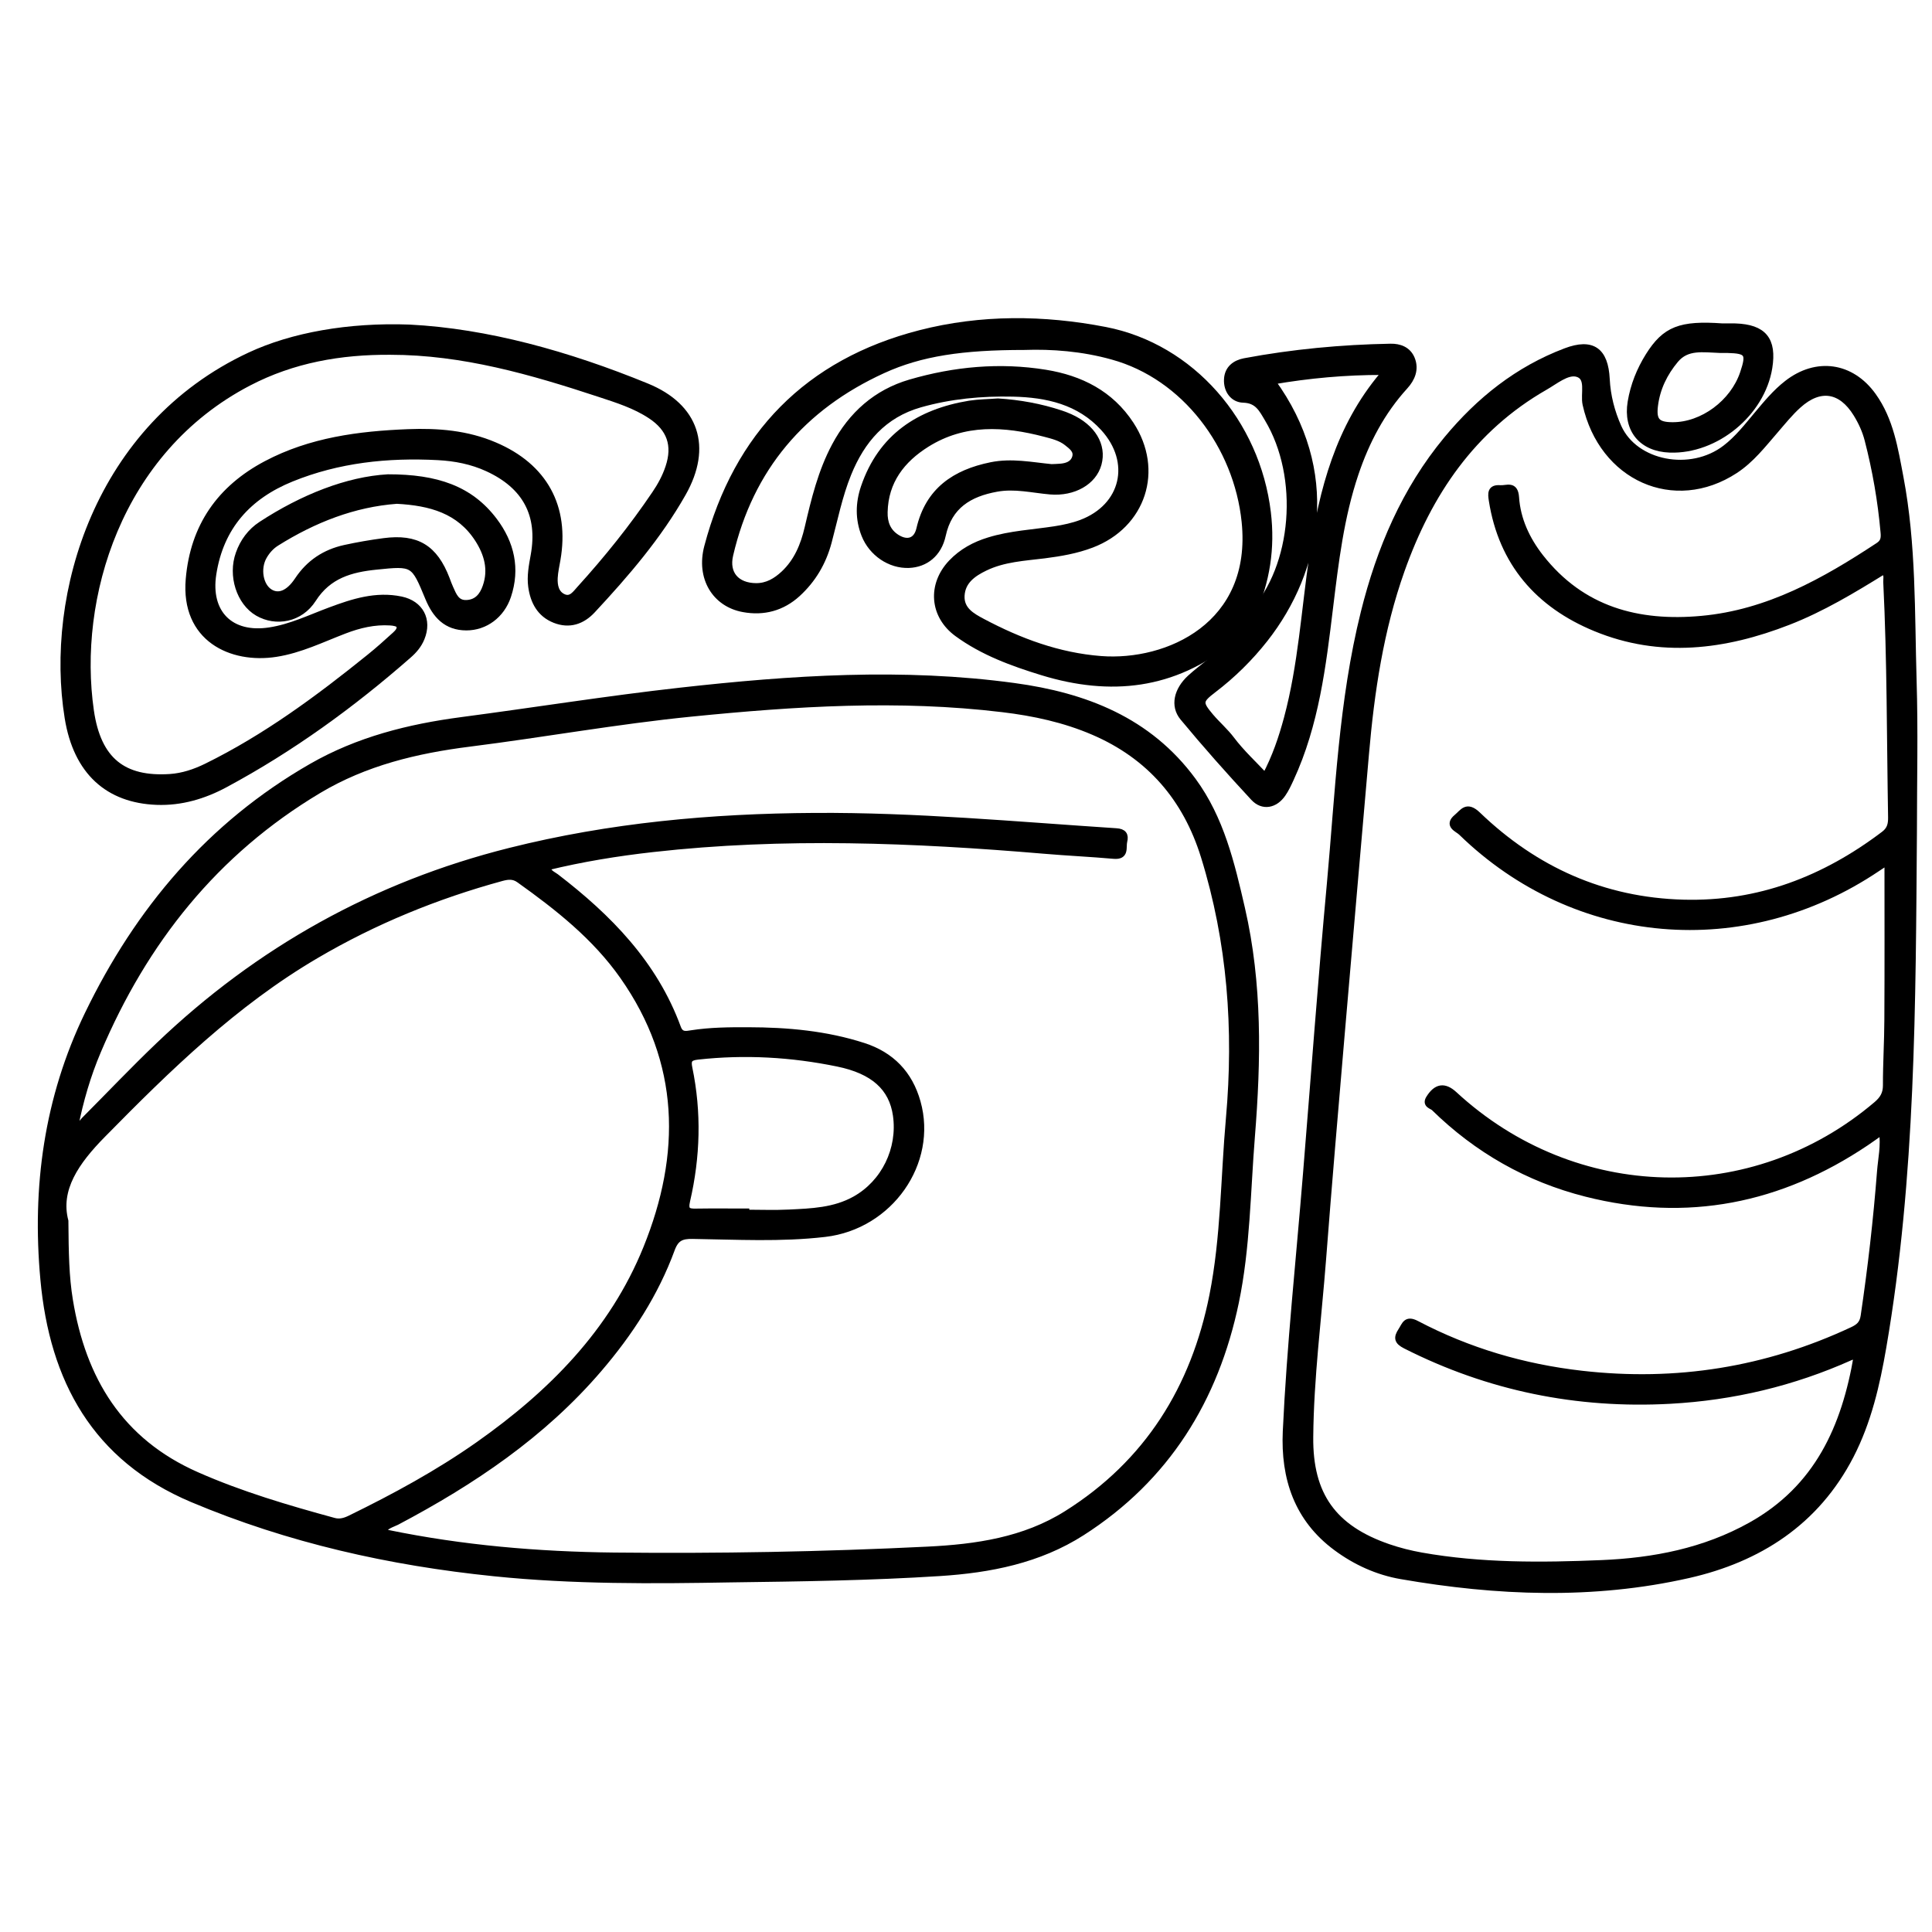 <?xml version="1.0" encoding="utf-8"?>
<!-- Generator: Adobe Illustrator 23.0.0, SVG Export Plug-In . SVG Version: 6.00 Build 0)  -->
<svg version="1.0" xmlns="http://www.w3.org/2000/svg" xmlns:xlink="http://www.w3.org/1999/xlink" x="0px" y="0px"
	 viewBox="0 0 3000 3000" style="enable-background:new 0 0 3000 3000;" xml:space="preserve">
<style type="text/css">
	.st0{opacity:0.48;}
	.st1{stroke:#000000;stroke-width:10;stroke-miterlimit:10;}
</style>
<g id="Layer_1" class="st0">
</g>
<g id="Layer_2">
	<g>
		<path class="st1" d="M1136.4,2452.1c-123.2,2.2-246.5,3.1-369.3-9.5c-161.4-16.5-318.4-51.6-468.4-114.8
			C147.9,2264.1,82,2142.8,67.7,1986.6c-13.2-143.2,5.8-281.5,68.7-411.5c78.2-161.7,189.8-294.1,347.5-384.6
			c72.3-41.5,151-61.2,232.8-72c113.2-14.9,226-33,339.5-45.7c172.5-19.3,345.6-30.8,518.7-7.2c109.7,14.9,208.6,52.9,277.4,146.5
			c43.5,59.2,59.8,128.6,75.9,198.6c27,117.4,24.9,235.6,15.4,354.2c-6.9,85.9-7.3,172.7-24.9,257.3
			c-31.5,150.8-107.3,273.4-238.8,357.5c-66.9,42.8-142.7,57.6-220.6,62.6C1351.8,2449.2,1244.1,2450.7,1136.4,2452.1z
			 M593.4,2378.4c3.5,0.9,5.9,1.7,8.5,2.2c116,23.9,233.4,33.9,351.6,35.2c162.3,1.7,324.6-1.2,486.8-9.2
			c75.6-3.7,150.2-14.4,216-55.8c125.9-79.1,198-195.4,226.6-339.1c18-90.6,17.5-183.4,25.7-275.1c12.3-138.1,2.3-274-38.9-406.8
			c-28-90.3-84.3-155.9-171.8-193.5c-45.1-19.4-92.6-29.6-141-35.4c-161.5-19.5-322.6-9.2-483.6,6.9
			c-115.2,11.5-229.2,32.1-344,46.6c-82.7,10.4-162.2,29.4-234.7,72.7c-160.5,95.9-270.4,234.4-342.6,404.7
			c-16.1,37.9-27.6,77.4-35.7,118.4c8.2-0.7,10.7-6.8,14.6-10.8c38.6-38.7,76.1-78.3,115.6-116c155.1-148.3,336.3-249.4,545-301.8
			c155.6-39.1,313.6-53.4,473.5-54.3c156.6-1,312.3,13.6,468.3,23.8c11.3,0.7,14.5,5.6,12.1,15.3c-2.3,9.3,3.5,23.9-15.9,22.2
			c-36-3.2-72.1-4.8-108.1-7.9c-202.5-17.1-404.9-25.4-607.5-2.6c-55.3,6.2-110.2,15.1-164.6,28.4c2,9.2,9,11.3,14,15.1
			c81.9,62.9,152.6,134.8,189.1,234.3c4.4,12.1,12.6,10.3,21.2,8.9c29.3-4.6,58.8-4.8,88.3-4.7c60.7,0.1,120.9,5.5,179,24.3
			c42.9,13.9,71.2,42.8,83.6,87c26.4,94-42.7,192.5-143.5,204.3c-68.4,8-137.1,4.1-205.6,3.1c-17-0.3-26,3.4-32.4,20.7
			c-25.4,69.3-65.1,130.3-113,186.2c-87.4,102.1-196.5,175.3-314,237.4C608.5,2366.9,599.3,2368.6,593.4,2378.4z M101.2,1896
			c0.4,49.5,1,86.4,7,122.9c20.2,123.3,78,219.1,196.9,271.6c69,30.5,140.9,51.6,213.4,71.4c9.2,2.5,17.3,0,25.5-4
			c68.9-33.7,136.2-70.2,199-114.4c112.8-79.5,208-175,260.7-305c59.3-146.2,57.5-289.2-36.3-422.7
			c-43-61.2-100.9-106.9-161.2-149.9c-9.1-6.5-17.8-5.3-27.2-2.8c-101.4,27.7-197.9,67.1-288.7,120.5c-126,74-229.2,174.6-330.8,278
			C117.9,1803.8,88.3,1846.6,101.2,1896z M1158.5,1881.6c0,0.6,0,1.2,0,1.8c22.1,0,44.3,0.9,66.3-0.2c35.2-1.7,70.7-2.8,102.9-20.8
			c45.5-25.4,71.4-78,63.8-130.8c-6.2-42.7-35-69-90.7-80.4c-71.9-14.8-144.4-18.9-217.6-10.8c-13.4,1.5-15.6,6.1-13.1,18.1
			c14.3,68.9,12.3,137.7-3.5,206c-3.6,15.7,1.9,17.5,14.7,17.2C1106.9,1881.3,1132.7,1881.6,1158.5,1881.6z"/>
		<path class="st1" d="M2971.6,1291.1c-2,267.6-1.9,535.5-47.5,800.6c-10,58.2-23.2,115.6-50.6,168.7
			c-53.4,103.3-142.7,160.4-251.8,185.1c-147.9,33.5-297.3,27.4-446,1.6c-36.5-6.3-70.5-21.7-100.4-43.8
			c-60.8-44.8-81.7-108.1-78.4-180.7c6.2-133.3,20.5-266,31.3-399c12.3-150.6,23.3-301.3,37.2-451.8
			c12.9-140.8,18.2-282.6,52.6-420.7c24.5-98.4,63.4-190.1,128.7-268.9c50.2-60.6,110.1-108.5,184.4-136.6
			c41.2-15.6,61.3-1.4,63.5,43.2c1.3,26,7.8,51.1,18.4,74.7c26,57.3,112.4,73.8,166.2,32.5c19-14.5,33.5-33.2,48.6-51.2
			c14.7-17.5,29.2-35.3,47.4-49.4c45.5-35.4,99.5-27.8,133.2,19.2c27.1,37.8,33.9,82.6,42.3,126.7c19.8,104.3,17.3,210.1,20.4,315.4
			C2973.5,1134.6,2971.6,1212.9,2971.6,1291.1z M2931.2,1337.7c-4.1,2.7-10.2,6.7-16.2,10.7c-206.6,139.1-468.4,116.6-645.8-56
			c-5.7-5.5-22.1-10.7-7.1-23.2c9.6-8,15.3-20.3,32.5-3.8c88.9,85.4,194.9,133.3,319.5,136.6c117.2,3.1,219.4-36.7,311.6-106.6
			c9.6-7.3,11.3-15.8,11.1-26.7c-2.1-121.7-1.5-243.5-7.5-365.2c-0.3-5.3,2.4-11.8-4.7-16.6c-47.4,29.3-95.3,58.2-147.7,78.6
			c-98.8,38.5-199.2,51.3-299.6,9.8C2389,938.9,2332,874,2316.8,776.9c-1.6-10.4-2.6-19.7,12.7-18.5c10.2,0.8,22.8-7.2,24.3,13.9
			c2.3,34.5,16.8,65.5,38.1,92.8c64.2,82.1,151.8,105.3,250.4,96.2c103.1-9.4,190.5-58.5,274.8-114.1c8.3-5.5,8.8-12.1,8-20.8
			c-4.3-48.6-12.6-96.4-24.8-143.6c-3.7-14.3-9.9-27.8-17.7-40.4c-23.7-38.3-56.6-43.6-90.2-13.3c-13.1,11.8-24.2,25.7-35.8,39.1
			c-19.3,22.3-37.4,45.8-62.5,62.2c-94.4,61.6-206.3,11.4-231.7-102.6c-3.7-16.4,6.5-42.6-13.8-47.7c-15.4-3.9-33.7,11.7-49.7,20.8
			c-112.8,64.7-180.3,165-222.7,284.5c-32.8,92.4-47.1,188.5-55.5,285.7c-12.6,145.5-25.4,290.9-37.8,436.4
			c-9.9,116.1-19.9,232.1-28.8,348.3c-7.1,91.9-19.1,183.5-19.9,275.7c-0.9,90,36.2,141.6,121.4,171c16.6,5.7,33.9,10.1,51.3,13.2
			c92.9,16.5,186.7,15.7,280.3,11.8c80.8-3.4,159.3-18.5,231.5-58.8c103.4-57.7,146.1-152.1,164.9-264.2c-4.9,1.4-7.8,1.8-10.4,2.9
			c-89.1,39.9-182.5,62.1-279.7,67.4c-144.4,7.9-281.5-19.9-410.9-85.4c-12.8-6.5-13.9-12-6.7-23c5.9-9,7.5-19.2,23.8-10.6
			c80.4,42.2,166.1,67.4,256.5,77.7c146.5,16.7,286.5-5.5,420.1-68c9.8-4.6,16.1-9.5,17.9-22c11-74.4,19.6-149.1,25.4-224.1
			c1.5-20,6.4-40.1,3-62.7c-9.9,6.9-17.5,12.5-25.3,17.7c-133.3,89.6-277.8,118.5-434.3,78.9c-90.5-22.9-169.3-67.8-236.1-133.2
			c-3.4-3.3-14-4.5-7.7-14.6c11.2-17.9,23.5-20.1,38.9-5.9c186.9,172.5,463.9,178.9,656,15.5c9.7-8.3,14.7-16.6,14.7-29.8
			c-0.1-33.9,2.1-67.9,2.2-101.8C2931.5,1501.8,2931.2,1420,2931.2,1337.7z"/>
		<path class="st1" d="M635.8,509c120.2,6.1,246.3,41.2,368.2,91.1c76.7,31.3,96.9,94.1,56.3,165.8c-38,67.1-88.2,125.4-140.5,181.6
			c-15.7,16.9-35.6,23.9-58.3,14.9c-23-9.1-33.1-28.5-36.3-51.6c-2.2-16.2,0.9-32.2,3.8-48.3c11.5-63.1-12.9-108.2-71.8-135.3
			c-24.5-11.3-50.6-16.3-77.1-17.7c-78.1-4.1-154.8,3.9-227.8,33.6c-66.8,27.2-110,74.6-121.4,148.2c-9.4,60.5,26.9,97.3,87.8,87.9
			c33.2-5.1,63.1-19.8,94.1-31.3c35.4-13.2,71.1-24.8,109.9-16.7c29.9,6.3,43.3,31.3,31.6,59.8c-4.3,10.5-11.4,18.9-19.8,26.2
			c-87.9,77.1-182,145.4-285.1,200.8c-32.9,17.7-68.3,28.2-106,26.8c-75.1-2.8-124.4-46.1-138-130.2
			c-30.9-190.9,46-452.4,282.9-562.7C453.5,521.5,541,505.5,635.8,509z M606,545.9c-77.1-0.5-151.3,12.4-220.2,48.4
			C183,700,115.6,929.5,140.8,1103.7c11.2,77.4,50.9,107.8,122.9,103.2c20.1-1.3,39-7.7,57-16.5c91.9-45.2,173.6-105.6,252.9-169.6
			c13.8-11.1,27-22.9,40-34.8c4.3-3.9,9.5-9.5,6.3-15.2c-1.8-3.2-9-4.3-13.8-4.6c-24.7-1.6-48.3,4-71.2,12.8
			c-35,13.4-68.9,30.2-106.4,36c-69.3,10.8-143-23.5-135.1-115.6c7-82,48.4-140.9,120-178.8c68.8-36.4,144-46.2,220.4-49.2
			c46-1.8,91.4,1.8,134.5,20.3c76.9,32.8,111.2,95.4,97,177.2c-1.6,9.4-3.8,18.9-4.3,28.4c-0.6,12.2,1.9,24.8,14.1,30.1
			c11.9,5.2,18.8-5.8,25.5-13.1c42.2-46.5,81.4-95.3,116.6-147.4c8.7-12.8,16.1-26.4,21-41.2c11.5-34.2,2.3-60.5-27.7-80.3
			c-24.3-16.1-51.7-24.7-79-33.7C825.7,576.8,718.9,545.9,606,545.9z"/>
		<path class="st1" d="M1910.3,994.1c-87.9,71.6-186.3,81.9-291.7,49.6c-46.6-14.3-92.4-31-132.2-60.1c-38-27.9-41.4-75.6-8.9-109.8
			c16.2-17,36-27.7,58.3-34.5c33.4-10.3,68.2-11.9,102.4-17.2c13.9-2.2,27.6-5.1,40.7-10c66.7-25.1,83.1-94.7,34.7-147.7
			c-37.7-41.3-87.9-52.3-140.6-53.5c-48.7-1.1-97.2,3.4-144.4,16.8c-56.4,16.1-90.4,55.4-111.7,108c-13.9,34.3-21,70.5-30.5,106.1
			c-8.5,31.6-24.2,58.2-48.1,80.1c-23.9,21.8-52.6,29.4-84,23.6c-43.9-8-68.5-48.5-55.8-96.5c46-173.8,155.9-286.6,330.3-331.4
			c94.6-24.3,191.8-23.5,287.7-4.9c133.6,26,235.2,143.3,251.9,283.2c6.6,55.3-1.5,107-24,157.1
			C1933.4,967.2,1924.7,983.1,1910.3,994.1z M1590.5,538.4c-96.2,0-160.8,9.5-219.6,36.4c-125.1,57.2-206,152-237.4,286.9
			c-6.9,29.5,10.3,48.6,40.5,48.8c17.6,0.1,31.1-8.2,43.2-19.4c20.7-19.4,30.9-44.4,37.2-71.4c10.2-43.7,20.7-87.2,42.1-127.3
			c25.9-48.6,64.3-82.8,117-98.2c68.6-20,139-26.6,209.9-15.1c54.3,8.8,101.1,32.2,132.3,79.9c46.7,71.2,18.6,156.5-60.7,186.6
			c-23.6,9-48.2,13.2-73.1,16.4c-31.4,3.9-63.5,5.4-92.5,19.5c-18.2,8.8-35.4,20.6-36.6,43.4c-1.2,22.2,16.5,32,32.7,40.6
			c57.7,30.6,118,53.1,184,58.2c103.3,7.9,240-52.5,223.5-213.6c-12.1-117.8-93.3-225.7-205.4-256.6
			C1680.9,540.4,1633.1,536.9,1590.5,538.4z"/>
		<path class="st1" d="M1910.3,994.1c14.5-11.1,23.1-27,33.9-41.1c67.6-73.3,78.6-212.3,24.3-302.8c-8.9-14.9-15.6-29.3-37.9-29.9
			c-15.5-0.4-25.8-13.9-25-31.2c0.8-16.6,12.4-25.1,27-27.9c74.8-14,150.4-21.1,226.5-22.5c14-0.3,27,4.5,32.8,18.4
			c6.7,16.1,0.5,30.7-10.4,42.7c-35.9,39.4-60,85.4-76.9,135.5c-22.8,67.5-31,137.8-39.6,208c-11,90.8-21.9,181.6-60.9,266
			c-3.7,8-7.4,16.1-12.4,23.3c-12,17.5-31,21.2-45.1,5.9c-37.6-40.5-74.4-81.9-109.6-124.4c-15-18.1-9.2-42.4,11.1-61.2
			C1869.1,1033.6,1894.5,1019,1910.3,994.1z M1975.4,592.1c101.4,138.6,73.4,292.3-11.4,400.2c-23.4,29.7-50.1,56-80.2,78.9
			c-21.8,16.6-21.9,20.4-3.9,41.7c10.4,12.2,22.6,22.6,32.4,35.6c15.2,20.2,34.1,37.6,52.3,57c15.7-29.6,25.8-59.4,34-89.9
			c22.3-82.9,27.1-168.5,39.6-253c15-101.7,40.7-199.3,109-280.3c0.6-0.7-0.3-2.6-0.6-5.1C2089.5,577.1,2032.6,582.2,1975.4,592.1z"
			/>
		<path class="st1" d="M602.4,741.5c75.5-0.1,127.6,17.7,164.9,67.1c26.4,35,35.5,74.4,21.3,116.9c-10,29.9-35.7,48.5-64.6,48.4
			c-31.1-0.1-47.8-18.9-58.8-45.5c-22.5-54.4-22.6-54.9-81.3-48.8c-38.9,4-73.9,13.4-97.8,50.7c-20,31.3-57.6,37.7-85.9,21.3
			c-28.1-16.4-41.4-57.8-29.2-91.9c6.6-18.7,18.2-34.3,34.5-45C470,772.5,539.9,745,602.4,741.5z M616.2,777.3
			c-66.7,4.9-129.1,29.3-187.2,65.8c-8.1,5.1-14.6,12.4-19.4,20.8c-10.8,18.8-6.1,46.1,9.5,55.7c13.6,8.4,29.3,2.3,43.3-18.8
			c17.7-26.7,42.2-42.8,72.9-49.6c20.1-4.4,40.4-7.9,60.8-10.6c51.1-6.7,78.7,10.2,97.3,58.6c1.8,4.8,3.5,9.7,5.7,14.4
			c5.2,11.5,9.7,24,25.8,23.1c16.3-0.9,24.7-11.8,29.5-25.7c9.3-26.6,2.4-51-12-73.6C713.5,792.4,668.5,780.1,616.2,777.3z"/>
		<path class="st1" d="M1549.7,623.7c33.4,2.1,66,8,97.6,18.5c4.9,1.6,9.7,3.5,14.4,5.6c34.7,15.6,51.7,43.8,43.8,72.6
			c-7.6,27.8-38.5,45.4-74.5,42.4c-27.8-2.4-55.2-9.4-83.5-4.2c-42.4,7.7-73.9,26.5-83.9,72.5c-6.3,28.9-26.8,44.8-52.3,45.8
			c-29.1,1.1-57.5-18-68.8-46.6c-9.6-24.4-9.1-49.1-0.8-73.6c26.7-78.4,85.5-116.7,163.9-129.6
			C1520.2,624.9,1535,624.8,1549.7,623.7z M1632.8,725.7c4.9-0.2,9.4-0.3,13.8-0.7c10.1-0.8,19.6-4.1,23-14.2
			c3.7-11.2-5.3-17.5-12.7-23.4c-10-8-22.5-10.9-34.5-14.1c-63-16.5-125.4-20.2-183.4,16.1c-38.6,24.2-64.7,57.7-65.7,105.9
			c-0.4,16.4,4.8,30.5,19.4,39.6c16.4,10.2,30.8,5.5,35.2-13.5c13.8-59.6,54.8-87.2,111.1-98.7
			C1570.8,716.2,1601.9,722.7,1632.8,725.7z"/>
		<path class="st1" d="M2674.7,507.2c6.6,0,13.3-0.2,19.9,0c43.9,1.5,59.4,20.5,52.4,63.9c-11.5,70.6-82.6,129.1-154,126.7
			c-43.6-1.5-67.7-30.7-60.6-73.5c4.3-25.8,13.8-49.6,27.6-71.7C2585.7,511.7,2609.1,502.5,2674.7,507.2z M2671.4,543.1
			c-27.5-1-52-5.7-69.8,15.6c-17.3,20.7-28.8,44.3-32.1,71.2c-2.9,23.6,3.7,30.6,27.5,30.7c46.6,0.3,94.4-35,109.9-81.2
			c10.4-30.8,7.2-35.5-24.3-36.3C2677.6,543,2672.4,543.1,2671.4,543.1z"/>
	</g>
</g>
</svg>
